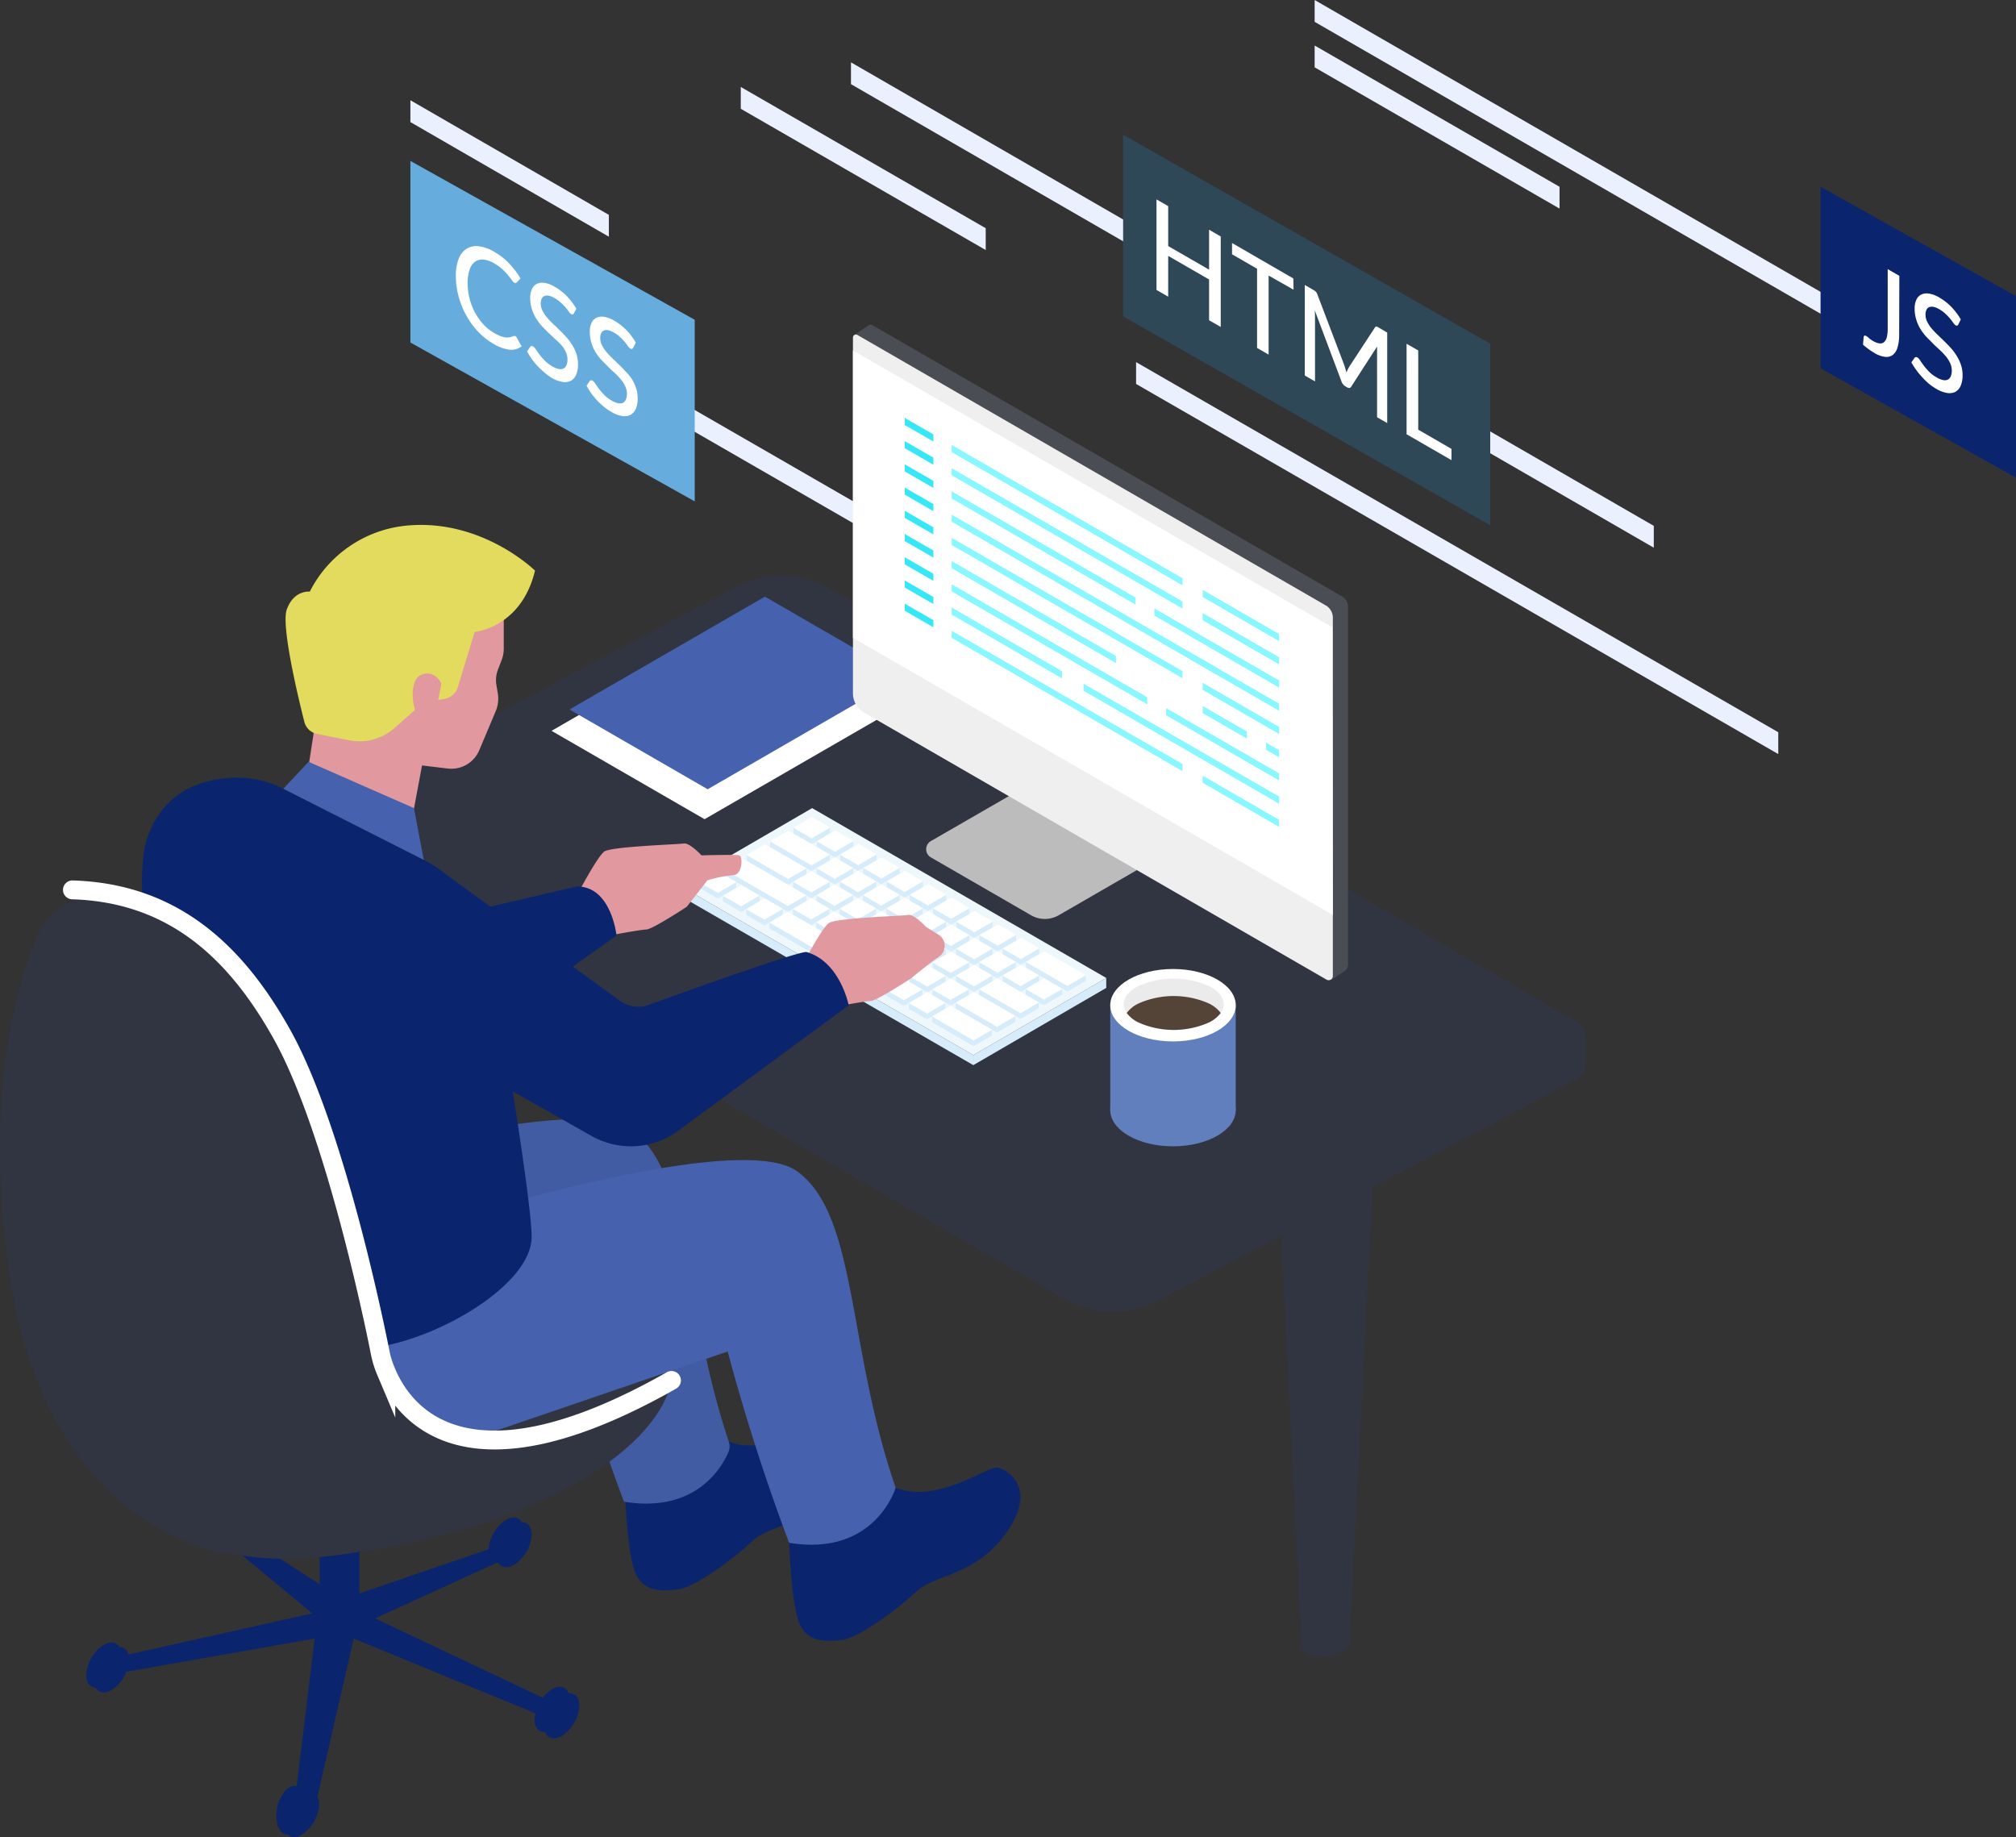 <svg xmlns="http://www.w3.org/2000/svg" viewBox="0 0 427.57 389.62"><rect x="0" y="0" width="427.57" height="389.62" fill="#333333" stroke="none"/><defs><style>.cls-1{fill:#ebf0ff;}.cls-2{fill:#303541;}.cls-3{fill:#d7ecfa;}.cls-4{fill:#eef8fc;}.cls-5{isolation:isolate;}.cls-6{fill:#fff;}.cls-7{fill:#617fbc;}.cls-8{fill:#ebebeb;}.cls-9{fill:#544438;}.cls-10{fill:#4661ad;}.cls-11{fill:#bcbcbc;}.cls-12{fill:#4a4e54;}.cls-13{fill:#efefef;}.cls-14{fill:#36e7f7;}.cls-15{fill:#88f7ff;}.cls-16{fill:#2f4858;}.cls-17{fill:#66addd;}.cls-18{fill:#0b246e;}.cls-19{fill:#425ca3;}.cls-20{fill:#e2989f;}.cls-21{fill:#e2db5d;}.cls-22{fill:none;stroke:#fff;stroke-linecap:round;stroke-miterlimit:10;stroke-width:4px;}</style></defs><title>Asset 5</title><g id="Layer_2" data-name="Layer 2"><g id="Objects"><polygon class="cls-1" points="377.15 159.93 240.95 81.43 240.95 76.8 377.15 155.3 377.15 159.93"/><polygon class="cls-1" points="231.43 140.05 95.23 61.55 95.23 56.92 231.43 135.42 231.43 140.05"/><polygon class="cls-1" points="424.78 88.84 278.82 4.63 278.82 0 424.78 84.2 424.78 88.84"/><polygon class="cls-1" points="330.76 44.24 278.82 14.28 278.82 9.65 330.76 39.61 330.76 44.24"/><polygon class="cls-1" points="209.06 53.03 157.11 23.07 157.11 18.44 209.06 48.4 209.06 53.03"/><polygon class="cls-1" points="129.13 50.2 87.04 25.89 87.04 21.26 129.13 45.57 129.13 50.2"/><polygon class="cls-1" points="350.75 116.16 180.48 17.85 180.48 13.22 350.75 111.53 350.75 116.16"/><path class="cls-2" d="M271.07,248.07l5,100.83a2.4,2.4,0,0,0,1.11,1.9h0a2.4,2.4,0,0,0,3.69-2l.86-100.1a2.39,2.39,0,0,0-2.1-2.4l-5.89-.73A2.4,2.4,0,0,0,271.07,248.07Z"/><path class="cls-2" d="M280.86,246.31l-2.14,103.53c0,2.06,4.48,1.59,6.15.38l.33-.25a2.52,2.52,0,0,0,1-1.91l5.1-100.34a2.53,2.53,0,0,0-1.95-2.59L284,243.85A2.53,2.53,0,0,0,280.86,246.31Z"/><polygon class="cls-2" points="332.65 219.18 336.34 220.58 336.34 225.01 332.65 225.01 332.65 219.18"/><path class="cls-2" d="M225.38,275.28,60.89,179.81l95-50.25a21.16,21.16,0,0,1,20.51.4l157.85,91.62a4.26,4.26,0,0,1-.15,7.45l-88.19,46.66A21.14,21.14,0,0,1,225.38,275.28Z"/><path class="cls-2" d="M225.37,270.34,60.88,174.87l95-50.25a21.14,21.14,0,0,1,20.51.4l157.85,91.61a4.27,4.27,0,0,1-.15,7.46l-88.19,46.65A21.16,21.16,0,0,1,225.37,270.34Z"/><polygon class="cls-3" points="234.62 207.41 234.62 209.52 206.43 225.9 206.44 223.78 234.62 207.41"/><polygon class="cls-3" points="206.44 223.78 206.43 225.9 144.05 189.88 144.06 187.77 206.44 223.78"/><polygon class="cls-4" points="234.62 207.41 206.44 223.78 144.06 187.77 172.24 171.39 234.62 207.41"/><g class="cls-5"><polygon class="cls-3" points="176.05 175.51 176.05 176.75 172.15 179.02 172.15 177.78 176.05 175.51"/><polygon class="cls-3" points="172.15 177.78 172.15 179.02 168.3 176.8 168.3 175.56 172.15 177.78"/><polygon class="cls-6" points="176.05 175.51 172.15 177.78 168.3 175.56 172.2 173.29 176.05 175.51"/></g><g class="cls-5"><polygon class="cls-3" points="180.99 178.36 180.98 179.6 177.08 181.87 177.09 180.63 180.99 178.36"/><polygon class="cls-3" points="177.09 180.63 177.08 181.87 173.24 179.65 173.24 178.41 177.09 180.63"/><polygon class="cls-6" points="180.99 178.36 177.09 180.63 173.24 178.41 177.14 176.14 180.99 178.36"/></g><g class="cls-5"><polygon class="cls-3" points="185.91 181.2 185.91 182.44 182.01 184.71 182.01 183.47 185.91 181.2"/><polygon class="cls-3" points="182.01 183.47 182.01 184.71 178.16 182.49 178.16 181.25 182.01 183.47"/><polygon class="cls-6" points="185.91 181.2 182.01 183.47 178.16 181.25 182.06 178.98 185.91 181.2"/></g><g class="cls-5"><polygon class="cls-3" points="190.84 184.05 190.83 185.29 186.93 187.55 186.94 186.31 190.84 184.05"/><polygon class="cls-3" points="186.94 186.31 186.93 187.55 183.09 185.33 183.09 184.09 186.94 186.31"/><polygon class="cls-6" points="190.84 184.05 186.94 186.31 183.09 184.09 186.99 181.83 190.84 184.05"/></g><g class="cls-5"><polygon class="cls-3" points="195.77 186.9 195.77 188.14 191.87 190.4 191.87 189.16 195.77 186.9"/><polygon class="cls-3" points="191.87 189.16 191.87 190.4 188.02 188.18 188.03 186.94 191.87 189.16"/><polygon class="cls-6" points="195.77 186.9 191.87 189.16 188.03 186.94 191.93 184.68 195.77 186.9"/></g><g class="cls-5"><polygon class="cls-3" points="200.7 189.74 200.69 190.98 196.8 193.25 196.8 192.01 200.7 189.74"/><polygon class="cls-3" points="196.8 192.01 196.8 193.25 192.95 191.03 192.95 189.79 196.8 192.01"/><polygon class="cls-6" points="200.7 189.74 196.8 192.01 192.95 189.79 196.85 187.52 200.7 189.74"/></g><g class="cls-5"><polygon class="cls-3" points="205.63 192.59 205.62 193.82 201.72 196.09 201.72 194.85 205.63 192.59"/><polygon class="cls-3" points="201.72 194.85 201.72 196.09 197.87 193.87 197.88 192.63 201.72 194.85"/><polygon class="cls-6" points="205.63 192.59 201.72 194.85 197.88 192.63 201.78 190.36 205.63 192.59"/></g><g class="cls-5"><polygon class="cls-3" points="210.56 195.44 210.56 196.68 206.66 198.94 206.66 197.7 210.56 195.44"/><polygon class="cls-3" points="206.66 197.7 206.66 198.94 202.8 196.71 202.8 195.47 206.66 197.7"/><polygon class="cls-6" points="210.56 195.44 206.66 197.7 202.8 195.47 206.7 193.21 210.56 195.44"/></g><g class="cls-5"><polygon class="cls-3" points="215.49 198.28 215.48 199.52 211.58 201.78 211.59 200.54 215.49 198.28"/><polygon class="cls-3" points="211.59 200.54 211.58 201.78 207.74 199.56 207.74 198.32 211.59 200.54"/><polygon class="cls-6" points="215.49 198.28 211.59 200.54 207.74 198.32 211.64 196.06 215.49 198.28"/></g><g class="cls-5"><polygon class="cls-3" points="220.41 201.12 220.41 202.36 216.51 204.63 216.51 203.39 220.41 201.12"/><polygon class="cls-3" points="216.51 203.39 216.51 204.63 212.66 202.41 212.66 201.17 216.51 203.39"/><polygon class="cls-6" points="220.41 201.12 216.51 203.39 212.66 201.17 216.56 198.9 220.41 201.12"/></g><g class="cls-5"><polygon class="cls-3" points="230.27 206.82 230.27 208.06 226.37 210.32 226.37 209.08 230.27 206.82"/><polygon class="cls-3" points="226.37 209.08 226.37 210.32 217.59 205.25 217.59 204.01 226.37 209.08"/><polygon class="cls-6" points="230.27 206.82 226.37 209.08 217.59 204.01 221.49 201.75 230.27 206.82"/></g><g class="cls-5"><polygon class="cls-3" points="176.01 181.25 176.01 182.49 172.11 184.75 172.12 183.51 176.01 181.25"/><polygon class="cls-3" points="172.12 183.51 172.11 184.75 163.33 179.68 163.33 178.44 172.12 183.51"/><polygon class="cls-6" points="176.01 181.25 172.12 183.51 163.33 178.44 167.23 176.18 176.01 181.25"/></g><g class="cls-5"><polygon class="cls-3" points="180.94 184.09 180.94 185.33 177.04 187.6 177.04 186.36 180.94 184.09"/><polygon class="cls-3" points="177.04 186.36 177.04 187.6 173.19 185.38 173.19 184.14 177.04 186.36"/><polygon class="cls-6" points="180.94 184.09 177.04 186.36 173.19 184.14 177.09 181.87 180.94 184.09"/></g><g class="cls-5"><polygon class="cls-3" points="185.87 186.94 185.86 188.18 181.96 190.44 181.97 189.2 185.87 186.94"/><polygon class="cls-3" points="181.97 189.2 181.96 190.44 178.12 188.22 178.12 186.98 181.97 189.2"/><polygon class="cls-6" points="185.87 186.94 181.97 189.2 178.12 186.98 182.02 184.72 185.87 186.94"/></g><g class="cls-5"><polygon class="cls-3" points="190.8 189.79 190.8 191.03 186.9 193.29 186.9 192.05 190.8 189.79"/><polygon class="cls-3" points="186.9 192.05 186.9 193.29 183.05 191.07 183.06 189.83 186.9 192.05"/><polygon class="cls-6" points="190.8 189.79 186.9 192.05 183.06 189.83 186.96 187.56 190.8 189.79"/></g><g class="cls-5"><polygon class="cls-3" points="195.73 192.63 195.72 193.87 191.82 196.14 191.83 194.9 195.73 192.63"/><polygon class="cls-3" points="191.83 194.9 191.82 196.14 187.98 193.91 187.98 192.68 191.83 194.9"/><polygon class="cls-6" points="195.73 192.63 191.83 194.9 187.98 192.68 191.88 190.41 195.73 192.63"/></g><g class="cls-5"><polygon class="cls-3" points="200.65 195.47 200.65 196.71 196.75 198.98 196.75 197.74 200.65 195.47"/><polygon class="cls-3" points="196.75 197.74 196.75 198.98 192.9 196.76 192.91 195.52 196.75 197.74"/><polygon class="cls-6" points="200.65 195.47 196.75 197.74 192.91 195.52 196.81 193.25 200.65 195.47"/></g><g class="cls-5"><polygon class="cls-3" points="205.59 198.32 205.59 199.56 201.69 201.83 201.69 200.59 205.59 198.32"/><polygon class="cls-3" points="201.69 200.59 201.69 201.83 197.83 199.6 197.83 198.36 201.69 200.59"/><polygon class="cls-6" points="205.59 198.32 201.69 200.59 197.83 198.36 201.73 196.1 205.59 198.32"/></g><g class="cls-5"><polygon class="cls-3" points="210.51 201.17 210.51 202.41 206.61 204.67 206.62 203.43 210.51 201.17"/><polygon class="cls-3" points="206.62 203.43 206.61 204.67 202.76 202.45 202.77 201.21 206.62 203.43"/><polygon class="cls-6" points="210.51 201.17 206.62 203.43 202.77 201.21 206.67 198.95 210.51 201.17"/></g><g class="cls-5"><polygon class="cls-3" points="215.44 204.01 215.44 205.25 211.54 207.52 211.54 206.28 215.44 204.01"/><polygon class="cls-3" points="211.54 206.28 211.54 207.52 207.69 205.3 207.69 204.06 211.54 206.28"/><polygon class="cls-6" points="215.44 204.01 211.54 206.28 207.69 204.06 211.59 201.79 215.44 204.01"/></g><g class="cls-5"><polygon class="cls-3" points="220.38 206.86 220.37 208.1 216.47 210.37 216.48 209.13 220.38 206.86"/><polygon class="cls-3" points="216.48 209.13 216.47 210.37 212.62 208.14 212.62 206.9 216.48 209.13"/><polygon class="cls-6" points="220.38 206.86 216.48 209.13 212.62 206.9 216.52 204.63 220.38 206.86"/></g><g class="cls-5"><polygon class="cls-3" points="225.3 209.71 225.3 210.94 221.4 213.21 221.4 211.97 225.3 209.71"/><polygon class="cls-3" points="221.4 211.97 221.4 213.21 217.55 210.99 217.56 209.75 221.4 211.97"/><polygon class="cls-6" points="225.3 209.71 221.4 211.97 217.56 209.75 221.46 207.48 225.3 209.71"/></g><g class="cls-5"><polygon class="cls-3" points="171.04 184.14 171.04 185.38 167.14 187.64 167.14 186.4 171.04 184.14"/><polygon class="cls-3" points="167.14 186.4 167.14 187.64 158.36 182.57 158.36 181.33 167.14 186.4"/><polygon class="cls-6" points="171.04 184.14 167.14 186.4 158.36 181.33 162.26 179.07 171.04 184.14"/></g><g class="cls-5"><polygon class="cls-3" points="175.97 186.98 175.97 188.22 172.07 190.49 172.07 189.25 175.97 186.98"/><polygon class="cls-3" points="172.07 189.25 172.07 190.49 168.22 188.27 168.22 187.03 172.07 189.25"/><polygon class="cls-6" points="175.97 186.98 172.07 189.25 168.22 187.03 172.12 184.76 175.97 186.98"/></g><g class="cls-5"><polygon class="cls-3" points="180.9 189.82 180.89 191.07 176.99 193.33 177 192.09 180.9 189.82"/><polygon class="cls-3" points="177 192.09 176.99 193.33 173.15 191.11 173.15 189.87 177 192.09"/><polygon class="cls-6" points="180.9 189.82 177 192.09 173.15 189.87 177.05 187.6 180.9 189.82"/></g><g class="cls-5"><polygon class="cls-3" points="185.83 192.68 185.83 193.91 181.93 196.18 181.93 194.94 185.83 192.68"/><polygon class="cls-3" points="181.93 194.94 181.93 196.18 178.08 193.96 178.08 192.72 181.93 194.94"/><polygon class="cls-6" points="185.83 192.68 181.93 194.94 178.08 192.72 181.98 190.45 185.83 192.68"/></g><g class="cls-5"><polygon class="cls-3" points="190.76 195.52 190.75 196.76 186.85 199.03 186.86 197.78 190.76 195.52"/><polygon class="cls-3" points="186.86 197.78 186.85 199.03 183.01 196.8 183.01 195.56 186.86 197.78"/><polygon class="cls-6" points="190.76 195.52 186.86 197.78 183.01 195.56 186.91 193.3 190.76 195.52"/></g><g class="cls-5"><polygon class="cls-3" points="195.68 198.36 195.68 199.6 191.78 201.87 191.78 200.63 195.68 198.36"/><polygon class="cls-3" points="191.78 200.63 191.78 201.87 187.93 199.65 187.94 198.41 191.78 200.63"/><polygon class="cls-6" points="195.68 198.36 191.78 200.63 187.94 198.41 191.84 196.14 195.68 198.36"/></g><g class="cls-5"><polygon class="cls-3" points="200.62 201.21 200.62 202.45 196.72 204.72 196.72 203.48 200.62 201.21"/><polygon class="cls-3" points="196.72 203.48 196.72 204.72 192.86 202.49 192.86 201.25 196.72 203.48"/><polygon class="cls-6" points="200.62 201.21 196.72 203.48 192.86 201.25 196.76 198.99 200.62 201.21"/></g><g class="cls-5"><polygon class="cls-3" points="205.54 204.06 205.54 205.3 201.64 207.56 201.64 206.32 205.54 204.06"/><polygon class="cls-3" points="201.64 206.32 201.64 207.56 197.79 205.34 197.8 204.1 201.64 206.32"/><polygon class="cls-6" points="205.54 204.06 201.64 206.32 197.8 204.1 201.7 201.84 205.54 204.06"/></g><g class="cls-5"><polygon class="cls-3" points="210.47 206.9 210.47 208.14 206.57 210.41 206.57 209.17 210.47 206.9"/><polygon class="cls-3" points="206.57 209.17 206.57 210.41 202.72 208.19 202.72 206.94 206.57 209.17"/><polygon class="cls-6" points="210.47 206.9 206.57 209.17 202.72 206.94 206.62 204.68 210.47 206.9"/></g><g class="cls-5"><polygon class="cls-3" points="220.33 212.59 220.33 213.83 216.43 216.1 216.43 214.86 220.33 212.59"/><polygon class="cls-3" points="216.43 214.86 216.43 216.1 207.65 211.03 207.65 209.79 216.43 214.86"/><polygon class="cls-6" points="220.33 212.59 216.43 214.86 207.65 209.79 211.55 207.52 220.33 212.59"/></g><g class="cls-5"><polygon class="cls-3" points="170.99 189.88 170.99 191.12 167.09 193.38 167.09 192.14 170.99 189.88"/><polygon class="cls-3" points="167.09 192.14 167.09 193.38 153.38 185.47 153.38 184.23 167.09 192.14"/><polygon class="cls-6" points="170.99 189.88 167.09 192.14 153.38 184.23 157.28 181.96 170.99 189.88"/></g><g class="cls-5"><polygon class="cls-3" points="175.91 192.72 175.91 193.96 172.01 196.23 172.01 194.99 175.91 192.72"/><polygon class="cls-3" points="172.01 194.99 172.01 196.23 168.16 194 168.17 192.76 172.01 194.99"/><polygon class="cls-6" points="175.91 192.72 172.01 194.99 168.17 192.76 172.07 190.5 175.91 192.72"/></g><g class="cls-5"><polygon class="cls-3" points="180.85 195.57 180.85 196.81 176.95 199.08 176.95 197.84 180.85 195.57"/><polygon class="cls-3" points="176.95 197.84 176.95 199.08 173.1 196.85 173.1 195.61 176.95 197.84"/><polygon class="cls-6" points="180.85 195.57 176.95 197.84 173.1 195.61 177 193.35 180.85 195.57"/></g><g class="cls-5"><polygon class="cls-3" points="185.78 198.41 185.77 199.65 181.87 201.92 181.88 200.68 185.78 198.41"/><polygon class="cls-3" points="181.88 200.68 181.87 201.92 178.03 199.7 178.03 198.46 181.88 200.68"/><polygon class="cls-6" points="185.78 198.41 181.88 200.68 178.03 198.46 181.93 196.19 185.78 198.41"/></g><g class="cls-5"><polygon class="cls-3" points="190.7 201.26 190.7 202.5 186.8 204.76 186.8 203.52 190.7 201.26"/><polygon class="cls-3" points="186.8 203.52 186.8 204.76 182.95 202.54 182.96 201.3 186.8 203.52"/><polygon class="cls-6" points="190.7 201.26 186.8 203.52 182.96 201.3 186.85 199.04 190.7 201.26"/></g><g class="cls-5"><polygon class="cls-3" points="195.64 204.11 195.63 205.35 191.73 207.61 191.74 206.37 195.64 204.11"/><polygon class="cls-3" points="191.74 206.37 191.73 207.61 187.88 205.39 187.88 204.15 191.74 206.37"/><polygon class="cls-6" points="195.64 204.11 191.74 206.37 187.88 204.15 191.78 201.88 195.64 204.11"/></g><g class="cls-5"><polygon class="cls-3" points="200.56 206.95 200.56 208.19 196.66 210.46 196.66 209.22 200.56 206.95"/><polygon class="cls-3" points="196.66 209.22 196.66 210.46 192.81 208.24 192.82 207 196.66 209.22"/><polygon class="cls-6" points="200.56 206.95 196.66 209.22 192.82 207 196.72 204.73 200.56 206.95"/></g><g class="cls-5"><polygon class="cls-3" points="205.49 209.79 205.49 211.03 201.59 213.3 201.59 212.06 205.49 209.79"/><polygon class="cls-3" points="201.59 212.06 201.59 213.3 197.74 211.08 197.74 209.84 201.59 212.06"/><polygon class="cls-6" points="205.49 209.79 201.59 212.06 197.74 209.84 201.64 207.57 205.49 209.79"/></g><g class="cls-5"><polygon class="cls-3" points="215.35 215.49 215.35 216.73 211.45 218.99 211.45 217.75 215.35 215.49"/><polygon class="cls-3" points="211.45 217.75 211.45 218.99 202.66 213.92 202.67 212.68 211.45 217.75"/><polygon class="cls-6" points="215.35 215.49 211.45 217.75 202.67 212.68 206.57 210.42 215.35 215.49"/></g><g class="cls-5"><polygon class="cls-3" points="156.16 187.07 156.15 188.31 152.25 190.58 152.26 189.34 156.16 187.07"/><polygon class="cls-3" points="152.26 189.34 152.25 190.58 148.41 188.36 148.41 187.12 152.26 189.34"/><polygon class="cls-6" points="156.16 187.07 152.26 189.34 148.41 187.12 152.31 184.85 156.16 187.07"/></g><g class="cls-5"><polygon class="cls-3" points="161.09 189.92 161.09 191.16 157.19 193.43 157.19 192.19 161.09 189.92"/><polygon class="cls-3" points="157.19 192.19 157.19 193.43 153.34 191.21 153.34 189.97 157.19 192.19"/><polygon class="cls-6" points="161.09 189.92 157.19 192.19 153.34 189.97 157.25 187.7 161.09 189.92"/></g><g class="cls-5"><polygon class="cls-3" points="166.02 192.76 166.01 194 162.12 196.27 162.12 195.03 166.02 192.76"/><polygon class="cls-3" points="162.12 195.03 162.12 196.27 158.27 194.05 158.27 192.81 162.12 195.03"/><polygon class="cls-6" points="166.02 192.76 162.12 195.03 158.27 192.81 162.17 190.54 166.02 192.76"/></g><g class="cls-5"><polygon class="cls-3" points="190.67 207 190.66 208.24 186.76 210.5 186.77 209.26 190.67 207"/><polygon class="cls-3" points="186.77 209.26 186.76 210.5 163.19 196.89 163.2 195.65 186.77 209.26"/><polygon class="cls-6" points="190.67 207 186.77 209.26 163.2 195.65 167.1 193.39 190.67 207"/></g><g class="cls-5"><polygon class="cls-3" points="195.59 209.84 195.59 211.08 191.69 213.35 191.69 212.11 195.59 209.84"/><polygon class="cls-3" points="191.69 212.11 191.69 213.35 187.84 211.13 187.84 209.88 191.69 212.11"/><polygon class="cls-6" points="195.59 209.84 191.69 212.11 187.84 209.88 191.75 207.62 195.59 209.84"/></g><g class="cls-5"><polygon class="cls-3" points="200.52 212.68 200.51 213.92 196.62 216.19 196.62 214.95 200.52 212.68"/><polygon class="cls-3" points="196.62 214.95 196.62 216.19 192.77 213.97 192.77 212.73 196.62 214.95"/><polygon class="cls-6" points="200.52 212.68 196.62 214.95 192.77 212.73 196.67 210.46 200.52 212.68"/></g><g class="cls-5"><polygon class="cls-3" points="210.38 218.38 210.38 219.62 206.48 221.88 206.48 220.64 210.38 218.38"/><polygon class="cls-3" points="206.48 220.64 206.48 221.88 197.69 216.81 197.7 215.57 206.48 220.64"/><polygon class="cls-6" points="210.38 218.38 206.48 220.64 197.7 215.57 201.6 213.31 210.38 218.38"/></g><ellipse class="cls-7" cx="248.78" cy="235.44" rx="13.31" ry="7.68"/><rect class="cls-7" x="235.47" y="213.19" width="26.61" height="22.25"/><ellipse class="cls-6" cx="248.78" cy="213.19" rx="13.31" ry="7.68"/><path class="cls-8" d="M258.9,214.84a6.84,6.84,0,0,1-2.47,2,18.44,18.44,0,0,1-15,0,6.71,6.71,0,0,1-2.46-2c-1.37-1.92-.55-4.16,2.46-5.7a18.44,18.44,0,0,1,15,0C259.44,210.68,260.26,212.92,258.9,214.84Z"/><path class="cls-9" d="M258.9,214.84a6.84,6.84,0,0,1-2.47,2,18.44,18.44,0,0,1-15,0,6.71,6.71,0,0,1-2.46-2,6.71,6.71,0,0,1,2.46-2,18.44,18.44,0,0,1,15,0A6.84,6.84,0,0,1,258.9,214.84Z"/><polygon class="cls-6" points="149.43 173.74 116.98 155 162.88 128.5 195.34 147.24 149.43 173.74"/><polygon class="cls-10" points="150.09 167.39 120.78 150.47 162.23 126.54 191.53 143.46 150.09 167.39"/><polygon class="cls-6" points="215.89 110.84 215.89 115.76 227.32 122.16 227.32 116.5 215.89 110.84"/><path class="cls-11" d="M218.67,194.11,197.5,181.88a2,2,0,0,1,0-3.54l24.11-13.91,27.17,15.68-24.24,14A5.86,5.86,0,0,1,218.67,194.11Z"/><path class="cls-12" d="M184.2,69l-3.09,2.1,3,76.6,98.27,60.11,2.81-1.89a1.59,1.59,0,0,0,.7-1.31v-76a2.41,2.41,0,0,0-1.21-2.09L185.09,69A.84.84,0,0,0,184.2,69Z"/><path class="cls-13" d="M281.18,128.4a3,3,0,0,1,1.5,2.6v76a.89.89,0,0,1-1.33.77l-98.07-56.63A4.73,4.73,0,0,1,180.9,147V71.59a.63.63,0,0,1,.95-.55"/><polygon class="cls-6" points="180.9 135.27 180.9 74.33 282.56 133.04 282.68 194.04 180.9 135.27"/><polygon class="cls-14" points="197.96 93.64 191.89 90.14 191.89 88.63 197.96 92.14 197.96 93.64"/><polygon class="cls-15" points="250.8 124.14 201.84 95.88 201.84 94.37 250.8 122.64 250.8 124.14"/><polygon class="cls-15" points="271.29 135.98 255.07 126.61 255.07 125.11 271.29 134.48 271.29 135.98"/><polygon class="cls-14" points="197.96 98.56 191.89 95.06 191.89 93.56 197.96 97.06 197.96 98.56"/><polygon class="cls-15" points="250.8 129.07 201.84 100.8 201.84 99.3 250.8 127.57 250.8 129.07"/><polygon class="cls-15" points="271.29 140.91 255.07 131.54 255.07 130.03 271.29 139.4 271.29 140.91"/><polygon class="cls-14" points="197.96 103.49 191.89 99.98 191.89 98.48 197.96 101.99 197.96 103.49"/><polygon class="cls-15" points="240.84 128.24 201.84 105.72 201.84 104.22 240.84 126.74 240.84 128.24"/><polygon class="cls-15" points="271.29 145.83 244.83 130.55 244.83 129.04 271.29 144.33 271.29 145.83"/><polygon class="cls-14" points="197.96 108.41 191.89 104.91 191.89 103.41 197.96 106.91 197.96 108.41"/><polygon class="cls-15" points="257.88 143.01 201.84 110.65 201.84 109.15 257.88 141.5 257.88 143.01"/><polygon class="cls-15" points="271.29 150.75 255.07 141.39 255.07 139.88 271.29 149.25 271.29 150.75"/><polygon class="cls-14" points="197.96 113.34 191.89 109.84 191.89 108.33 197.96 111.84 197.96 113.34"/><polygon class="cls-15" points="250.8 143.84 201.84 115.58 201.84 114.07 250.8 142.34 250.8 143.84"/><polygon class="cls-15" points="271.29 155.68 255.07 146.31 255.07 144.81 271.29 154.18 271.29 155.68"/><polygon class="cls-14" points="197.96 118.26 191.89 114.76 191.89 113.26 197.96 116.76 197.96 118.26"/><polygon class="cls-15" points="236.68 140.64 201.84 120.5 201.84 119 236.68 139.13 236.68 140.64"/><polygon class="cls-15" points="271.29 160.61 268.51 159 268.51 157.49 271.29 159.1 271.29 160.61"/><polygon class="cls-15" points="264.45 156.65 255.07 151.24 255.07 149.74 264.45 155.15 264.45 156.65"/><polygon class="cls-14" points="197.96 123.19 191.89 119.69 191.89 118.18 197.96 121.69 197.96 123.19"/><polygon class="cls-15" points="243.31 149.38 201.84 125.43 201.84 123.92 243.31 147.87 243.31 149.38"/><polygon class="cls-15" points="271.29 165.53 247.32 151.69 247.32 150.19 271.29 164.03 271.29 165.53"/><polygon class="cls-14" points="197.96 128.11 191.89 124.61 191.89 123.11 197.96 126.61 197.96 128.11"/><polygon class="cls-15" points="225.24 143.87 201.84 130.35 201.84 128.85 225.24 142.36 225.24 143.87"/><polygon class="cls-15" points="271.29 170.46 229.81 146.5 229.81 145 271.29 168.95 271.29 170.46"/><polygon class="cls-14" points="197.96 133.04 191.89 129.54 191.89 128.03 197.96 131.54 197.96 133.04"/><polygon class="cls-15" points="250.8 163.55 201.84 135.28 201.84 133.78 250.8 162.04 250.8 163.55"/><polygon class="cls-15" points="271.29 175.38 255.07 166.01 255.07 164.51 271.29 173.88 271.29 175.38"/><polygon class="cls-16" points="316.06 111.4 238.2 67.09 238.2 28.58 316.06 72.89 316.06 111.4"/><path class="cls-6" d="M258.9,50.15V69.34l-2.47-1.42V59.27l-8.67-5v8.65l-2.48-1.43V42.29l2.48,1.43v8.47l8.67,5V48.72Z"/><path class="cls-6" d="M274.34,61.44l-5.28-3V75.21l-2.45-1.42V57l-5.31-3.07V51.54l13,7.52Z"/><path class="cls-6" d="M294.21,70.54V89.73l-2.15-1.24V74.83c0-.21,0-.42,0-.65s0-.45,0-.68L286.58,82c-.19.33-.49.37-.89.14l-.34-.2a2,2,0,0,1-.88-1.16l-5.64-15c.05.53.07,1,.07,1.45V80.89l-2.17-1.25V60.44l1.83,1.06a2.6,2.6,0,0,1,.51.36,1.75,1.75,0,0,1,.34.61L285,77.17c.11.29.21.6.3.91s.19.62.27.93a7.37,7.37,0,0,1,.57-1.2l5.45-8.33c.1-.17.21-.24.33-.22a1.51,1.51,0,0,1,.5.22Z"/><path class="cls-6" d="M307.84,95.2v2.39l-9.52-5.49V72.91l2.47,1.42v16.8Z"/><polygon class="cls-17" points="147.34 106.33 87.04 72.64 87.04 34.13 147.34 67.82 147.34 106.33"/><path class="cls-6" d="M109.27,71.26a1,1,0,0,1,.36.4l1,1.79a3.6,3.6,0,0,1-2.48.72,8.38,8.38,0,0,1-3.53-1.28,14.24,14.24,0,0,1-3.27-2.6,17.2,17.2,0,0,1-2.5-3.47,18,18,0,0,1-1.6-4,16.6,16.6,0,0,1-.57-4.3,9.64,9.64,0,0,1,.6-3.63,4.36,4.36,0,0,1,1.67-2.13,4,4,0,0,1,2.58-.53,8.23,8.23,0,0,1,3.31,1.19A13.63,13.63,0,0,1,108,55.89a18.28,18.28,0,0,1,2.4,3.16l-.81.85a.36.36,0,0,1-.21.13.55.55,0,0,1-.31-.09,2,2,0,0,1-.52-.55,12.82,12.82,0,0,0-.78-1,13.14,13.14,0,0,0-1.18-1.25,9.4,9.4,0,0,0-1.76-1.27,5.58,5.58,0,0,0-2.27-.81,2.65,2.65,0,0,0-1.78.42,3.23,3.23,0,0,0-1.15,1.64A8.36,8.36,0,0,0,99.18,60a13.33,13.33,0,0,0,.42,3.36,13.8,13.8,0,0,0,1.18,3,12.53,12.53,0,0,0,1.77,2.47,9.73,9.73,0,0,0,2.2,1.76,11.14,11.14,0,0,0,1.29.65,5.24,5.24,0,0,0,1.06.3,2.54,2.54,0,0,0,.91,0,3,3,0,0,0,.84-.26.45.45,0,0,1,.2,0A.49.49,0,0,1,109.27,71.26Z"/><path class="cls-6" d="M121.69,66.49a.5.5,0,0,1-.24.19.45.45,0,0,1-.33-.08,1.7,1.7,0,0,1-.47-.49c-.18-.25-.4-.55-.67-.88a11,11,0,0,0-1-1,6.75,6.75,0,0,0-1.34-1,4.2,4.2,0,0,0-1.27-.52,1.6,1.6,0,0,0-.92.07,1.15,1.15,0,0,0-.57.58,2.41,2.41,0,0,0-.19,1,3.45,3.45,0,0,0,.34,1.48,7.45,7.45,0,0,0,.9,1.39,15.55,15.55,0,0,0,1.26,1.35l1.45,1.39c.49.48,1,1,1.45,1.5a12,12,0,0,1,1.26,1.67,9,9,0,0,1,.9,1.91,7.16,7.16,0,0,1,.34,2.21,5.53,5.53,0,0,1-.38,2.16,2.6,2.6,0,0,1-1.09,1.31,2.81,2.81,0,0,1-1.77.28,6.63,6.63,0,0,1-2.38-.9A11.92,11.92,0,0,1,115.47,79a16.2,16.2,0,0,1-1.42-1.33,15.4,15.4,0,0,1-1.26-1.52,13.67,13.67,0,0,1-1-1.64l.7-1a.47.47,0,0,1,.25-.13.49.49,0,0,1,.33.09,2,2,0,0,1,.56.61c.21.32.48.69.79,1.11a13.7,13.7,0,0,0,1.12,1.29,7.42,7.42,0,0,0,1.59,1.22,4.44,4.44,0,0,0,1.37.55,1.59,1.59,0,0,0,1-.08,1.26,1.26,0,0,0,.63-.69,2.91,2.91,0,0,0,.22-1.23,3.71,3.71,0,0,0-.33-1.57,6.66,6.66,0,0,0-.89-1.41A13.24,13.24,0,0,0,117.83,72l-1.44-1.36c-.5-.47-1-1-1.45-1.47a10.91,10.91,0,0,1-1.26-1.67,8.59,8.59,0,0,1-.89-2,7.69,7.69,0,0,1-.34-2.36,4.33,4.33,0,0,1,.35-1.79,2.36,2.36,0,0,1,1-1.12,2.78,2.78,0,0,1,1.64-.24,5.88,5.88,0,0,1,2.22.84,11.69,11.69,0,0,1,2.58,2,14,14,0,0,1,2,2.65Z"/><path class="cls-6" d="M134.28,73.76A.5.5,0,0,1,134,74a.46.46,0,0,1-.33-.08,1.84,1.84,0,0,1-.47-.49c-.18-.25-.4-.55-.67-.88a9.8,9.8,0,0,0-.95-1,6.67,6.67,0,0,0-1.33-1,4.24,4.24,0,0,0-1.28-.52,1.61,1.61,0,0,0-.92.07,1.17,1.17,0,0,0-.56.58,2.29,2.29,0,0,0-.19,1,3.31,3.31,0,0,0,.34,1.48,7.45,7.45,0,0,0,.9,1.39,15.62,15.62,0,0,0,1.26,1.36l1.44,1.39c.5.47,1,1,1.45,1.49A12,12,0,0,1,134,80.37a9.27,9.27,0,0,1,.9,1.91,6.87,6.87,0,0,1,.34,2.21,5.54,5.54,0,0,1-.37,2.16,2.67,2.67,0,0,1-1.1,1.31,2.79,2.79,0,0,1-1.76.28,6.38,6.38,0,0,1-2.38-.9,10.46,10.46,0,0,1-1.55-1.07,15,15,0,0,1-1.43-1.33,16.84,16.84,0,0,1-1.25-1.52,15.14,15.14,0,0,1-1-1.64l.71-1a.44.44,0,0,1,.24-.13.55.55,0,0,1,.33.09,2,2,0,0,1,.57.62c.21.31.47.68.78,1.1a13.7,13.7,0,0,0,1.12,1.29,7.25,7.25,0,0,0,1.6,1.22,4.4,4.4,0,0,0,1.36.55,1.63,1.63,0,0,0,1-.08,1.34,1.34,0,0,0,.63-.69,3.08,3.08,0,0,0,.22-1.23,3.75,3.75,0,0,0-.34-1.57,6.28,6.28,0,0,0-.89-1.41,13.11,13.11,0,0,0-1.26-1.35c-.47-.44-1-.89-1.45-1.36s-1-1-1.45-1.47a10.91,10.91,0,0,1-1.26-1.67,8.59,8.59,0,0,1-.89-2,7.94,7.94,0,0,1-.33-2.35,4.35,4.35,0,0,1,.34-1.8,2.26,2.26,0,0,1,1-1.11,2.73,2.73,0,0,1,1.63-.25,6.16,6.16,0,0,1,2.23.84,11.94,11.94,0,0,1,2.57,2,13.55,13.55,0,0,1,2,2.65Z"/><polygon class="cls-18" points="427.57 101.32 386.12 78.12 386.12 39.61 427.57 62.81 427.57 101.32"/><path class="cls-6" d="M402.79,71a9,9,0,0,1-.35,2.69,3.08,3.08,0,0,1-1,1.58,2.25,2.25,0,0,1-1.66.41,5.64,5.64,0,0,1-2.27-.84,14.46,14.46,0,0,1-2.39-1.75l.14-1.6a.39.39,0,0,1,.16-.31c.08,0,.22,0,.4.08a3.9,3.9,0,0,1,.53.42,5.55,5.55,0,0,0,.9.64,3.73,3.73,0,0,0,1.31.5,1.22,1.22,0,0,0,1-.24,2,2,0,0,0,.6-1,7.45,7.45,0,0,0,.2-1.9V57.08l2.47,1.42Z"/><path class="cls-6" d="M415.32,68.86a.47.47,0,0,1-.24.2.51.51,0,0,1-.33-.08,1.92,1.92,0,0,1-.47-.5c-.18-.25-.4-.54-.67-.88a10.83,10.83,0,0,0-.95-1,7,7,0,0,0-1.33-1,4.24,4.24,0,0,0-1.28-.52,1.61,1.61,0,0,0-.92.07,1.08,1.08,0,0,0-.56.57,2.33,2.33,0,0,0-.19,1,3.31,3.31,0,0,0,.34,1.48,7.38,7.38,0,0,0,.89,1.39,17.47,17.47,0,0,0,1.27,1.35l1.44,1.39c.5.48,1,1,1.45,1.5A12,12,0,0,1,415,75.48a9,9,0,0,1,.9,1.91,6.83,6.83,0,0,1,.34,2.21,5.6,5.6,0,0,1-.38,2.16,2.65,2.65,0,0,1-1.09,1.31,2.81,2.81,0,0,1-1.77.28,6.59,6.59,0,0,1-2.37-.9,11.36,11.36,0,0,1-1.55-1.08A13.82,13.82,0,0,1,407.68,80a16,16,0,0,1-2.3-3.15l.7-1a.58.58,0,0,1,.25-.12.54.54,0,0,1,.33.08,1.94,1.94,0,0,1,.56.62c.22.32.48.69.79,1.11a15.09,15.09,0,0,0,1.12,1.29,7.22,7.22,0,0,0,1.6,1.21,4.45,4.45,0,0,0,1.36.56,1.59,1.59,0,0,0,1-.08,1.36,1.36,0,0,0,.64-.69,3.13,3.13,0,0,0,.22-1.24,3.79,3.79,0,0,0-.34-1.57,6.76,6.76,0,0,0-.89-1.41,14.16,14.16,0,0,0-1.26-1.34c-.47-.44-1-.89-1.45-1.36s-1-1-1.45-1.47a11.42,11.42,0,0,1-1.26-1.67,8.59,8.59,0,0,1-.89-2,8,8,0,0,1-.34-2.36,4.33,4.33,0,0,1,.35-1.79,2.31,2.31,0,0,1,1-1.12,2.7,2.7,0,0,1,1.64-.24,5.94,5.94,0,0,1,2.23.83,12,12,0,0,1,2.57,2,14,14,0,0,1,2,2.65Z"/><path class="cls-18" d="M67.68,382.69A8.19,8.19,0,0,1,64,389.11c-2,1.19-3.71.23-3.71-2.14A8.21,8.21,0,0,1,64,380.54C66,379.36,67.68,380.32,67.68,382.69Z"/><path class="cls-18" d="M64.63,380.79A8.17,8.17,0,0,1,63.07,388c-1.59,1.76-3.46,1.35-4.19-.9a8.23,8.23,0,0,1,1.57-7.26C62,378.13,63.91,378.53,64.63,380.79Z"/><path class="cls-18" d="M132.56,316.52s.39,12.49,2.12,16.91,5.95,4,9.22,3.65,11.54-6.31,15.57-10.17,12.5-3.12,19.23-12.62,0-13.54-2.12-13.73-13.22,8.69-22,5.19Z"/><path class="cls-19" d="M48.94,253.53S120.45,230,134,239.71c12.71,9.09,10.65,36.44,20.56,66a3.18,3.18,0,0,1-.1,2.33c-1.52,3.47-7.12,12.9-22.12,10.45a437,437,0,0,1-14-44.25S62.71,310.17,50,300.87,48.94,253.53,48.94,253.53Z"/><polygon class="cls-18" points="19.74 355.79 66.74 347.52 62.47 382.5 66.74 383.57 75.02 347.52 118.82 365.54 121.22 362.96 79.56 343.24 111.08 328.82 107.6 327.22 72.68 339.14 54.19 327.22 49.47 328.29 66.21 342.18 20.81 352.32 19.74 355.79"/><path class="cls-18" d="M25.69,351A8.19,8.19,0,0,1,22,357.42c-2.05,1.18-3.71.22-3.71-2.14A8.19,8.19,0,0,1,22,348.85C24,347.67,25.69,348.62,25.69,351Z"/><path class="cls-18" d="M27.37,352a8.23,8.23,0,0,1-3.71,6.43c-2.05,1.18-3.71.22-3.71-2.15a8.23,8.23,0,0,1,3.71-6.43C25.71,348.63,27.37,349.59,27.37,352Z"/><path class="cls-18" d="M122.86,361.75a8.19,8.19,0,0,1-3.71,6.43c-2.05,1.19-3.72.23-3.72-2.14a8.22,8.22,0,0,1,3.72-6.43C121.2,358.43,122.86,359.39,122.86,361.75Z"/><path class="cls-18" d="M120.79,360.39a8.19,8.19,0,0,1-3.71,6.43c-2,1.18-3.71.22-3.71-2.14a8.19,8.19,0,0,1,3.71-6.43C119.13,357.06,120.79,358,120.79,360.39Z"/><rect class="cls-18" x="67.8" y="323.24" width="8.43" height="20.63"/><path class="cls-18" d="M167.36,327.21s.39,12.49,2.12,16.92,6,4,9.22,3.65,11.54-6.32,15.57-10.18,12.5-3.12,19.22-12.62,0-13.53-2.11-13.72S198.71,319,190,315.53Z"/><path class="cls-10" d="M83.92,262.21s71.51-23.54,85.1-13.82c12.87,9.21,10.59,37.12,20.94,67.14,0,0-4.32,14.67-22.6,11.68a437,437,0,0,1-14-44.25S97.69,318.85,85,309.55,83.92,262.21,83.92,262.21Z"/><path class="cls-2" d="M142.41,292.77c-2.52,13.62-25.72,30.26-66.08,36.31-1.41.22-14.82,2.86-26.63.54,7.42-14.22,27-37.83,20.86-61.09C85,270.78,144.61,280.81,142.41,292.77Z"/><path class="cls-10" d="M70.48,271.58l8.58,8.82c2,12.16,9.37,24,20.58,24.93l57.45-19.64v-20Z"/><path class="cls-18" d="M89.88,182.37,60.09,167.29a21.17,21.17,0,0,0-9.89-2.36c-6.29.08-15.42,2.18-19,12.91-5.68,17.07,12.74,86.42,12.74,86.42s18.5,22.89,33.13,21.81,35.68-13.41,35.68-23.71c0-7.34-5.69-41.91-9-61.12A26,26,0,0,0,89.88,182.37Z"/><path class="cls-20" d="M65.09,164.79l3.07-19.95,38.68-22.41v15.12a6.8,6.8,0,0,1-.48,2.52l-.74,1.93a6.16,6.16,0,0,0-.33,3.32l.28,1.68a6.83,6.83,0,0,1-.44,3.84l-3.48,8.27A6.42,6.42,0,0,1,95,163l-5.49-.66-2.3,12.28Z"/><path class="cls-21" d="M67.23,155.65,74,157a11.26,11.26,0,0,0,9.68-2.6l9.18-8.13v2.22l1.47-.28a3.6,3.6,0,0,0,2.78-2.5l3.55-11.69s9.89-.84,12.81-13c0,0-10.86-10.72-26.46-9.61a25.77,25.77,0,0,0-21.31,14.07s-3.34-.42-4.87,3.76c-1.24,3.38,2.29,18.21,3.7,23.78A3.47,3.47,0,0,0,67.23,155.65Z"/><path class="cls-20" d="M92.37,151.34,93.61,145s-1.29-3.1-4.28-1.87-1.72,9,0,9.25A4.15,4.15,0,0,0,92.37,151.34Z"/><path class="cls-2" d="M81.68,296.19c2.22,22.75-20.83,40-41.83,31-19.57-8.41-33.92-27.08-38.18-59.32-4.75-35.9,1.67-58.62,6.38-69.66a13,13,0,0,1,13.71-7.69c45.08,6.28,56.34,80.34,56.34,80.34S80.36,282.65,81.68,296.19Z"/><path class="cls-20" d="M121.09,192.31s5.45-10.69,7.13-11.74,15.52-1.47,16.78-1.68,3.78,2.52,3.78,2.52,7.13-.21,8,0,.63,4.18-1.26,4.19a26.22,26.22,0,0,0-5.5,1.12l-4.36,5.59s-7.34,4.83-8.6,4.83S127,198.82,127,198.82Z"/><path class="cls-20" d="M168.7,207.48s5.45-10.7,7.13-11.75,15.52-1.47,16.78-1.68,3.78,2.52,3.78,2.52l2.67,1.67a2.77,2.77,0,0,1,.13,4.62c-2.81,2-5.95,4.62-5.95,4.62s-7.34,4.82-8.6,4.82S174.57,214,174.57,214Z"/><path class="cls-18" d="M77.07,213.57l48.39,27.35a17,17,0,0,0,17.72-.62L180,213.21s-1.79-9.2-8.91-11.29c-1.48-.43-33.11,11.05-33.11,11.05a6.52,6.52,0,0,1-6.45-.69L94.74,185.56,77.07,209.49"/><path class="cls-18" d="M86.83,196.27,122.39,188c7.3,0,8.37,10.42,8.37,10.42l-24.52,17.38Z"/><path class="cls-18" d="M112.75,325.47A8.21,8.21,0,0,1,109,331.9c-2.05,1.18-3.72.22-3.72-2.15a8.2,8.2,0,0,1,3.72-6.42C111.09,322.14,112.75,323.1,112.75,325.47Z"/><ellipse class="cls-18" cx="107.33" cy="326.63" rx="5.25" ry="3.03" transform="translate(-229.2 256.26) rotate(-60)"/><path class="cls-22" d="M142.41,292.77c-43.91,24.94-57,6.77-60.58-2a20.28,20.28,0,0,1-1.22-4S71.7,240.62,59.76,219.3c-10.06-18-23.49-29.93-44.4-30.57"/><polygon class="cls-10" points="65.44 161.57 60.09 167.28 89.88 182.37 87.8 171.39 65.44 161.57"/></g></g></svg>